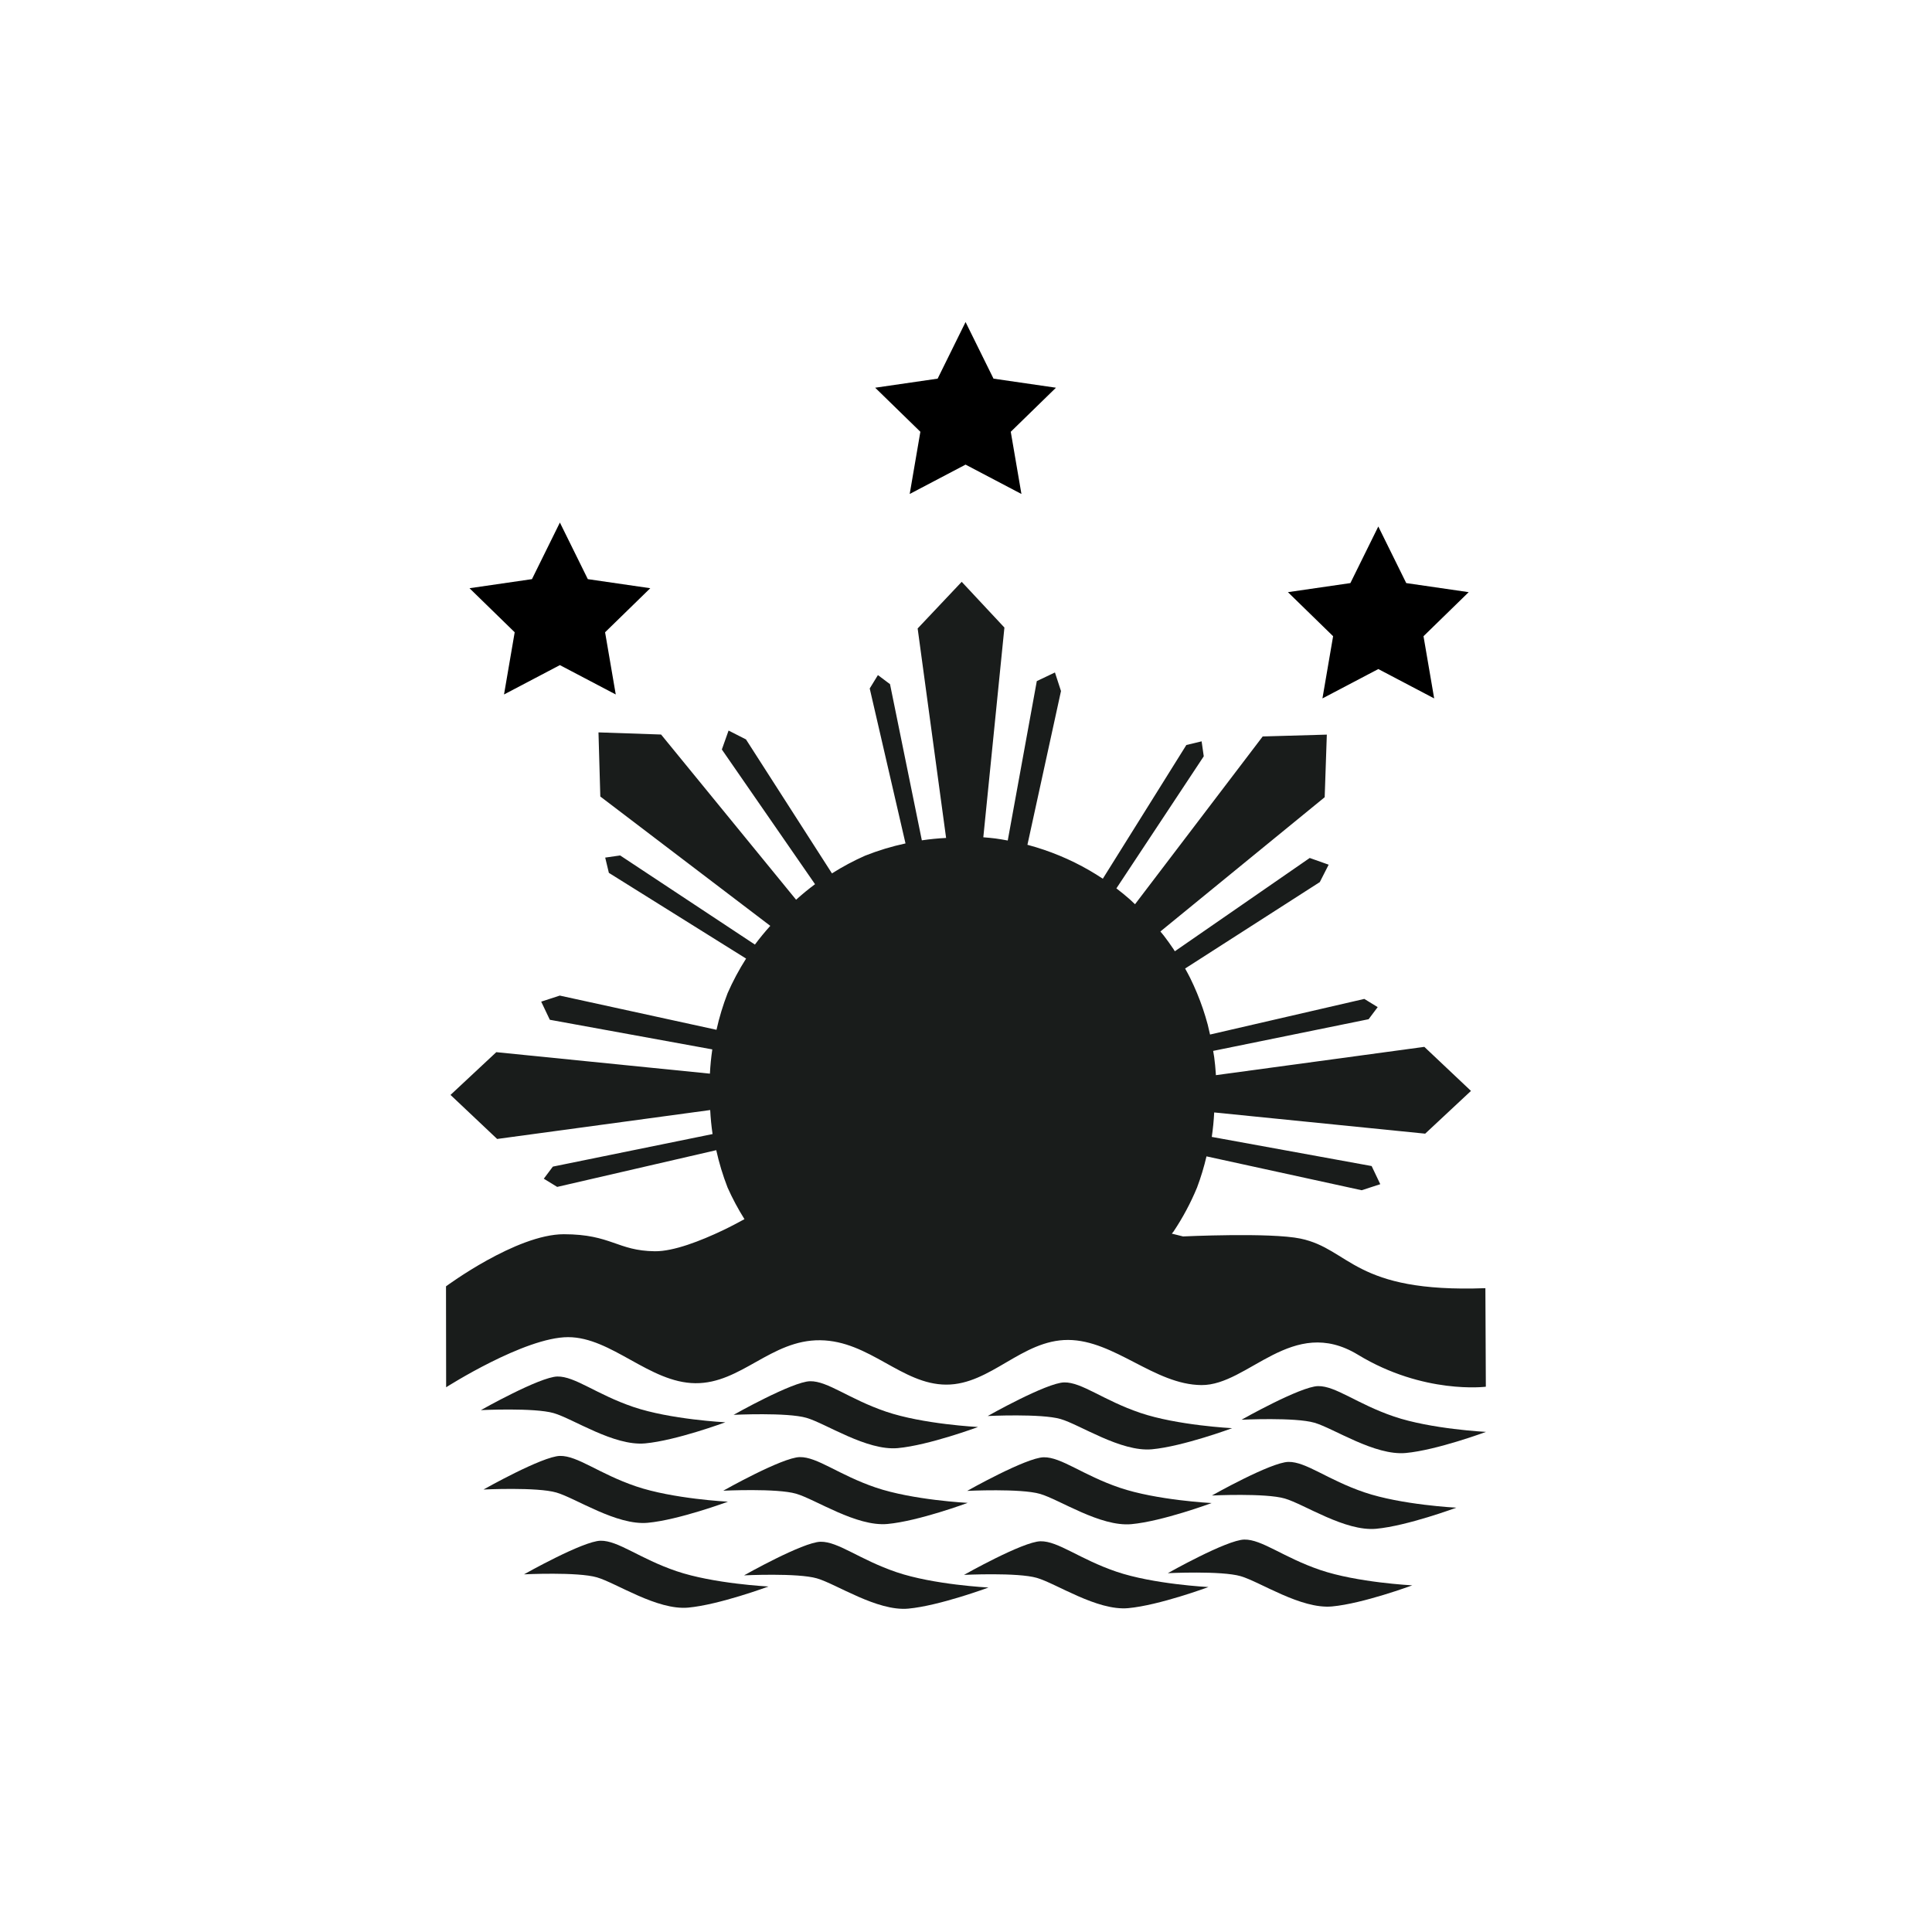 <?xml version="1.0" encoding="UTF-8" standalone="no"?>
<!-- Created with Inkscape (http://www.inkscape.org/) -->

<svg
   width="1080"
   height="1080"
   viewBox="0 0 285.75 285.75"
   version="1.1"
   id="svg1"
   xml:space="preserve"
   inkscape:export-filename="LastimosaNoShield.svg"
   inkscape:export-xdpi="96"
   inkscape:export-ydpi="96"
   xmlns:inkscape="http://www.inkscape.org/namespaces/inkscape"
   xmlns:sodipodi="http://sodipodi.sourceforge.net/DTD/sodipodi-0.dtd"
   xmlns="http://www.w3.org/2000/svg"
   xmlns:svg="http://www.w3.org/2000/svg"><sodipodi:namedview
     id="namedview1"
     pagecolor="#505050"
     bordercolor="#eeeeee"
     borderopacity="1"
     inkscape:showpageshadow="0"
     inkscape:pageopacity="0"
     inkscape:pagecheckerboard="0"
     inkscape:deskcolor="#505050"
     inkscape:document-units="mm" /><defs
     id="defs1" /><g
     inkscape:groupmode="layer"
     id="layer2"
     inkscape:label="Layer 2"><path
       d="m 142.239,86.053 -6.515,6.898 4.207,30.984 c -1.201,0.06 -2.398,0.178 -3.588,0.353 l -4.707,-23.098 -1.789,-1.342 -1.213,1.98 5.293,22.917 c -2.038,0.437 -4.037,1.044 -5.974,1.812 -1.697,0.751 -3.336,1.628 -4.904,2.621 l -12.716,-19.817 -2.575,-1.309 -0.994,2.8 13.781,19.924 c -0.97,0.72 -1.904,1.487 -2.8,2.298 l -19.969,-24.435 -9.259,-0.316 0.271,9.485 25.14,19.129 c -0.802,0.887 -1.56,1.811 -2.274,2.77 l -19.93,-13.182 -2.213,0.316 0.542,2.258 20.296,12.68 c -1.042,1.632 -1.956,3.343 -2.734,5.115 -0.683,1.762 -1.233,3.573 -1.643,5.417 l -23.18,-5.06 -2.747,0.895 1.277,2.683 24.03,4.38 c -0.175,1.19 -0.293,2.387 -0.353,3.588 l -31.596,-3.178 -6.771,6.323 6.898,6.515 31.511,-4.278 c 0.06,1.189 0.177,2.375 0.35,3.553 l -23.621,4.814 -1.341,1.788 1.98,1.214 23.526,-5.433 c 0.417,1.887 0.979,3.74 1.681,5.54 0.72,1.61 1.553,3.168 2.492,4.662 -0.947,0.511 -1.924,1.045 -3.173,1.64 -0.826,0.393 -1.695,0.786 -2.578,1.153 -0.883,0.368 -1.779,0.71 -2.659,1.002 -0.88,0.292 -1.744,0.534 -2.562,0.701 -0.409,0.084 -0.806,0.149 -1.188,0.192 -0.382,0.043 -0.749,0.064 -1.097,0.06 -0.695,-0.008 -1.318,-0.052 -1.887,-0.125 -0.57,-0.073 -1.087,-0.174 -1.574,-0.293 -0.486,-0.119 -0.942,-0.257 -1.388,-0.404 -0.446,-0.147 -0.882,-0.303 -1.329,-0.458 -0.447,-0.155 -0.906,-0.31 -1.398,-0.455 -0.491,-0.145 -1.016,-0.28 -1.594,-0.396 -0.578,-0.116 -1.21,-0.212 -1.917,-0.28 -0.707,-0.068 -1.489,-0.107 -2.368,-0.107 -0.439,-3.3e-4 -0.892,0.03 -1.354,0.086 -0.462,0.056 -0.934,0.139 -1.413,0.244 -0.479,0.105 -0.964,0.233 -1.452,0.38 -0.488,0.147 -0.979,0.312 -1.47,0.493 -0.982,0.361 -1.962,0.782 -2.915,1.234 -0.953,0.452 -1.878,0.934 -2.748,1.415 -0.87,0.482 -1.684,0.964 -2.417,1.416 -0.733,0.452 -1.385,0.874 -1.927,1.235 -1.085,0.723 -1.735,1.205 -1.735,1.205 l 0.02,14.927 c 0,0 0.726,-0.463 1.914,-1.159 0.594,-0.348 1.304,-0.753 2.098,-1.188 0.793,-0.434 1.669,-0.898 2.596,-1.361 0.926,-0.463 1.903,-0.926 2.897,-1.361 0.994,-0.434 2.006,-0.84 3.002,-1.187 0.996,-0.347 1.978,-0.636 2.91,-0.839 0.466,-0.101 0.921,-0.181 1.359,-0.235 0.438,-0.054 0.861,-0.083 1.263,-0.082 0.402,3.2e-4 0.801,0.027 1.197,0.076 0.396,0.05 0.789,0.122 1.18,0.215 0.391,0.092 0.78,0.205 1.167,0.334 0.387,0.129 0.772,0.274 1.156,0.433 0.768,0.317 1.531,0.687 2.293,1.084 0.762,0.397 1.522,0.82 2.286,1.243 0.763,0.424 1.529,0.848 2.302,1.246 0.772,0.398 1.552,0.771 2.341,1.091 0.395,0.16 0.792,0.307 1.193,0.438 0.401,0.131 0.805,0.246 1.212,0.341 0.407,0.095 0.818,0.17 1.233,0.223 0.415,0.053 0.834,0.083 1.258,0.087 0.424,0.004 0.838,-0.018 1.244,-0.062 0.406,-0.044 0.805,-0.111 1.196,-0.196 0.392,-0.086 0.777,-0.191 1.157,-0.312 0.38,-0.121 0.754,-0.258 1.124,-0.408 0.74,-0.3 1.464,-0.651 2.181,-1.027 0.717,-0.376 1.428,-0.778 2.143,-1.18 0.715,-0.402 1.434,-0.803 2.167,-1.178 0.733,-0.376 1.48,-0.725 2.252,-1.024 0.386,-0.149 0.778,-0.285 1.177,-0.406 0.399,-0.12 0.806,-0.225 1.222,-0.31 0.415,-0.085 0.84,-0.15 1.274,-0.193 0.434,-0.043 0.878,-0.064 1.333,-0.058 0.455,0.005 0.901,0.035 1.337,0.087 0.437,0.052 0.865,0.126 1.286,0.218 0.42,0.092 0.833,0.204 1.239,0.33 0.406,0.127 0.806,0.269 1.199,0.423 0.788,0.309 1.553,0.668 2.305,1.052 0.751,0.383 1.489,0.792 2.221,1.199 0.732,0.407 1.458,0.814 2.187,1.195 0.729,0.381 1.461,0.736 2.204,1.041 0.372,0.152 0.746,0.292 1.124,0.416 0.378,0.124 0.76,0.232 1.147,0.321 0.387,0.089 0.779,0.159 1.177,0.207 0.398,0.048 0.801,0.074 1.212,0.075 0.411,8e-4 0.813,-0.024 1.21,-0.072 0.396,-0.048 0.786,-0.119 1.17,-0.209 0.384,-0.09 0.762,-0.2 1.136,-0.326 0.374,-0.126 0.744,-0.268 1.109,-0.424 0.732,-0.311 1.449,-0.673 2.161,-1.061 0.711,-0.388 1.417,-0.803 2.125,-1.218 0.708,-0.414 1.418,-0.828 2.138,-1.216 0.72,-0.388 1.451,-0.75 2.2,-1.06 0.375,-0.155 0.754,-0.297 1.139,-0.422 0.385,-0.125 0.776,-0.234 1.173,-0.324 0.397,-0.09 0.802,-0.159 1.213,-0.207 0.412,-0.047 0.831,-0.072 1.259,-0.07 0.428,0.002 0.853,0.029 1.274,0.079 0.421,0.05 0.84,0.122 1.255,0.213 0.415,0.091 0.828,0.202 1.239,0.329 0.411,0.127 0.819,0.27 1.225,0.425 0.813,0.311 1.62,0.674 2.423,1.062 0.803,0.388 1.603,0.803 2.404,1.218 0.801,0.414 1.602,0.829 2.408,1.219 0.806,0.389 1.617,0.754 2.436,1.067 0.41,0.157 0.821,0.3 1.236,0.428 0.414,0.128 0.831,0.24 1.251,0.333 0.42,0.093 0.843,0.166 1.27,0.218 0.427,0.051 0.857,0.08 1.291,0.084 0.434,0.003 0.867,-0.034 1.298,-0.106 0.431,-0.072 0.862,-0.179 1.292,-0.313 0.43,-0.135 0.861,-0.297 1.292,-0.481 0.431,-0.184 0.864,-0.389 1.298,-0.609 0.868,-0.44 1.743,-0.94 2.632,-1.446 0.889,-0.506 1.793,-1.019 2.719,-1.486 0.463,-0.234 0.931,-0.456 1.406,-0.66 0.474,-0.204 0.955,-0.39 1.443,-0.552 0.488,-0.162 0.984,-0.299 1.487,-0.405 0.503,-0.106 1.015,-0.18 1.536,-0.218 0.521,-0.037 1.051,-0.036 1.591,0.009 0.54,0.045 1.09,0.134 1.651,0.274 0.561,0.14 1.132,0.331 1.716,0.579 0.583,0.248 1.179,0.554 1.787,0.923 0.608,0.369 1.214,0.711 1.815,1.027 0.602,0.316 1.199,0.607 1.79,0.873 0.591,0.267 1.177,0.51 1.753,0.731 0.576,0.221 1.144,0.421 1.702,0.602 1.115,0.36 2.187,0.643 3.201,0.862 1.014,0.22 1.968,0.377 2.847,0.488 0.878,0.111 1.681,0.176 2.39,0.211 0.71,0.035 1.327,0.04 1.833,0.031 1.014,-0.018 1.588,-0.091 1.588,-0.091 l -0.066,-14.575 c -1.22,0.045 -2.367,0.062 -3.444,0.054 -1.077,-0.008 -2.087,-0.041 -3.034,-0.097 -0.947,-0.056 -1.833,-0.134 -2.663,-0.231 -0.83,-0.097 -1.604,-0.214 -2.329,-0.347 -0.725,-0.133 -1.401,-0.282 -2.034,-0.445 -0.633,-0.163 -1.223,-0.339 -1.777,-0.526 -0.554,-0.187 -1.071,-0.383 -1.559,-0.588 -0.487,-0.204 -0.945,-0.416 -1.379,-0.633 -0.867,-0.432 -1.639,-0.882 -2.368,-1.327 -0.729,-0.444 -1.414,-0.883 -2.107,-1.291 -0.692,-0.408 -1.393,-0.787 -2.151,-1.112 -0.379,-0.162 -0.772,-0.311 -1.187,-0.444 -0.415,-0.133 -0.85,-0.249 -1.313,-0.346 -0.557,-0.117 -1.247,-0.209 -2.027,-0.282 -0.78,-0.072 -1.65,-0.125 -2.569,-0.162 -1.838,-0.074 -3.871,-0.085 -5.763,-0.066 -1.893,0.018 -3.647,0.066 -4.927,0.109 -1.28,0.043 -2.088,0.081 -2.088,0.081 l -1.659,-0.414 c 0.086,-0.104 0.172,-0.209 0.257,-0.314 1.367,-2.046 2.53,-4.222 3.472,-6.496 0.566,-1.508 1.034,-3.051 1.401,-4.619 l 22.955,5.011 2.747,-0.895 -1.277,-2.683 -23.644,-4.31 c 0.177,-1.2 0.296,-2.408 0.357,-3.619 l 31.207,3.139 6.771,-6.323 -6.898,-6.515 -30.831,4.186 c -0.002,-0.07 -0.004,-0.14 -0.007,-0.21 -0.054,-0.818 -0.134,-1.634 -0.241,-2.447 -0.047,-0.311 -0.099,-0.622 -0.154,-0.932 l 22.993,-4.686 1.342,-1.789 -1.98,-1.213 -22.817,5.269 c -0.104,-0.492 -0.219,-0.983 -0.343,-1.471 -0.212,-0.792 -0.45,-1.577 -0.714,-2.353 -0.264,-0.776 -0.553,-1.544 -0.867,-2.301 -0.314,-0.757 -0.652,-1.504 -1.014,-2.24 -0.239,-0.472 -0.489,-0.938 -0.748,-1.399 l 19.921,-12.783 1.31,-2.575 -2.8,-0.993 -19.951,13.799 c -0.063,-0.102 -0.126,-0.204 -0.19,-0.305 -0.456,-0.682 -0.933,-1.348 -1.432,-1.998 -0.169,-0.21 -0.34,-0.419 -0.513,-0.625 l 24.299,-19.858 0.316,-9.258 -9.485,0.271 -18.883,24.816 c -0.254,-0.244 -0.511,-0.485 -0.771,-0.722 -0.616,-0.541 -1.25,-1.061 -1.901,-1.56 -0.028,-0.02 -0.057,-0.041 -0.085,-0.061 l 12.923,-19.537 -0.316,-2.213 -2.258,0.542 -12.356,19.778 c -0.651,-0.434 -1.316,-0.847 -1.994,-1.239 -0.71,-0.41 -1.433,-0.797 -2.169,-1.16 -0.735,-0.362 -1.482,-0.701 -2.24,-1.014 -0.757,-0.314 -1.525,-0.603 -2.301,-0.866 -0.776,-0.264 -1.561,-0.502 -2.353,-0.714 -0.031,-0.007 -0.062,-0.015 -0.093,-0.022 l 4.965,-22.744 -0.895,-2.747 -2.683,1.277 -4.297,23.577 c -0.603,-0.115 -1.209,-0.215 -1.817,-0.3 -0.597,-0.073 -1.196,-0.133 -1.796,-0.177 l 3.12,-31.02 z"
       style="display:inline;fill:#191c1b;stroke-width:0.265"
       id="path39" /><path
       style="display:inline;fill:#191c1b;stroke-width:0.265"
       d="m 71.123,208.563 c 0,0 8.714,-4.926 11.316,-4.971 2.601,-0.045 5.764,2.639 11.229,4.499 5.465,1.86 13.609,2.271 13.609,2.271 0,0 -7.281,2.702 -11.87,3.122 -4.59,0.42 -10.643,-3.645 -13.505,-4.476 -2.862,-0.832 -10.778,-0.445 -10.778,-0.445 z"
       id="path5"
       sodipodi:nodetypes="czzczzc" /><path
       style="display:inline;fill:#191c1b;stroke-width:0.265"
       d="m 108.503,209.26 c 0,0 8.714,-4.926 11.316,-4.971 2.601,-0.045 5.764,2.639 11.229,4.499 5.465,1.86 13.608,2.271 13.608,2.271 0,0 -7.281,2.702 -11.87,3.122 -4.59,0.42 -10.643,-3.645 -13.505,-4.476 -2.862,-0.832 -10.778,-0.445 -10.778,-0.445 z"
       id="path5-9"
       sodipodi:nodetypes="czzczzc" /><path
       style="display:inline;fill:#191c1b;stroke-width:0.265"
       d="m 146.085,209.434 c 0,0 8.714,-4.926 11.316,-4.971 2.601,-0.045 5.764,2.639 11.229,4.499 5.465,1.86 13.609,2.271 13.609,2.271 0,0 -7.281,2.702 -11.87,3.122 -4.59,0.42 -10.643,-3.645 -13.505,-4.476 -2.862,-0.832 -10.778,-0.445 -10.778,-0.445 z"
       id="path5-1"
       sodipodi:nodetypes="czzczzc" /><path
       style="display:inline;fill:#191c1b;stroke-width:0.265"
       d="m 183.63,209.983 c 0,0 8.714,-4.926 11.316,-4.971 2.601,-0.045 5.764,2.639 11.229,4.499 5.465,1.86 13.609,2.271 13.609,2.271 0,0 -7.281,2.702 -11.87,3.122 -4.59,0.42 -10.643,-3.645 -13.505,-4.476 -2.862,-0.832 -10.778,-0.445 -10.778,-0.445 z"
       id="path5-0"
       sodipodi:nodetypes="czzczzc" /><path
       style="display:inline;fill:#191c1b;stroke-width:0.265"
       d="m 71.511,220.306 c 0,0 8.714,-4.926 11.316,-4.971 2.601,-0.045 5.764,2.639 11.229,4.499 5.465,1.86 13.609,2.271 13.609,2.271 0,0 -7.281,2.702 -11.87,3.122 -4.59,0.42 -10.643,-3.645 -13.505,-4.476 -2.862,-0.832 -10.778,-0.445 -10.778,-0.445 z"
       id="path5-07"
       sodipodi:nodetypes="czzczzc" /><path
       style="display:inline;fill:#191c1b;stroke-width:0.265"
       d="m 106.97,220.482 c 0,0 8.714,-4.926 11.316,-4.971 2.601,-0.045 5.764,2.639 11.229,4.499 5.465,1.86 13.609,2.271 13.609,2.271 0,0 -7.281,2.702 -11.87,3.122 -4.59,0.42 -10.643,-3.645 -13.505,-4.476 -2.862,-0.832 -10.778,-0.445 -10.778,-0.445 z"
       id="path5-5"
       sodipodi:nodetypes="czzczzc" /><path
       style="display:inline;fill:#191c1b;stroke-width:0.265"
       d="m 143.051,220.508 c 0,0 8.714,-4.926 11.316,-4.971 2.601,-0.045 5.764,2.639 11.229,4.499 5.465,1.86 13.609,2.271 13.609,2.271 0,0 -7.281,2.702 -11.87,3.122 -4.59,0.42 -10.643,-3.645 -13.505,-4.476 -2.862,-0.832 -10.778,-0.445 -10.778,-0.445 z"
       id="path5-18"
       sodipodi:nodetypes="czzczzc" /><path
       style="display:inline;fill:#191c1b;stroke-width:0.265"
       d="m 179.246,221.192 c 0,0 8.714,-4.926 11.316,-4.971 2.601,-0.045 5.764,2.639 11.229,4.499 5.465,1.86 13.608,2.271 13.608,2.271 0,0 -7.281,2.702 -11.87,3.122 -4.59,0.42 -10.643,-3.645 -13.505,-4.476 -2.862,-0.832 -10.778,-0.445 -10.778,-0.445 z"
       id="path5-00"
       sodipodi:nodetypes="czzczzc" /><path
       style="display:inline;fill:#191c1b;stroke-width:0.265"
       d="m 77.505,232.851 c 0,0 8.714,-4.926 11.316,-4.971 2.601,-0.045 5.764,2.639 11.229,4.499 5.465,1.86 13.608,2.271 13.608,2.271 0,0 -7.281,2.702 -11.87,3.122 -4.59,0.42 -10.643,-3.645 -13.505,-4.476 -2.862,-0.832 -10.778,-0.445 -10.778,-0.445 z"
       id="path5-4"
       sodipodi:nodetypes="czzczzc" /><path
       style="display:inline;fill:#191c1b;stroke-width:0.265"
       d="m 110.048,233.002 c 0,0 8.714,-4.926 11.316,-4.971 2.601,-0.045 5.764,2.639 11.229,4.499 5.465,1.86 13.609,2.271 13.609,2.271 0,0 -7.281,2.702 -11.87,3.122 -4.59,0.42 -10.643,-3.645 -13.505,-4.476 -2.862,-0.832 -10.778,-0.445 -10.778,-0.445 z"
       id="path5-58"
       sodipodi:nodetypes="czzczzc" /><path
       style="display:inline;fill:#191c1b;stroke-width:0.265"
       d="m 142.58,232.931 c 0,0 8.714,-4.926 11.316,-4.971 2.601,-0.045 5.764,2.639 11.229,4.499 5.465,1.86 13.609,2.271 13.609,2.271 0,0 -7.281,2.702 -11.87,3.122 -4.59,0.42 -10.643,-3.645 -13.505,-4.476 -2.862,-0.832 -10.778,-0.445 -10.778,-0.445 z"
       id="path5-92"
       sodipodi:nodetypes="czzczzc" /><path
       style="display:inline;fill:#191c1b;stroke-width:0.265"
       d="m 172.723,232.679 c 0,0 8.714,-4.926 11.316,-4.971 2.601,-0.045 5.764,2.639 11.229,4.499 5.465,1.86 13.609,2.271 13.609,2.271 0,0 -7.281,2.702 -11.87,3.122 -4.59,0.42 -10.643,-3.645 -13.505,-4.476 -2.862,-0.832 -10.778,-0.445 -10.778,-0.445 z"
       id="path5-2"
       sodipodi:nodetypes="czzczzc" /><path
       d="m 82.81,77.286 -4.131,8.371 -9.238,1.342 6.684,6.516 -1.578,9.2 8.262,-4.343 8.263,4.343 -1.578,-9.2 6.684,-6.516 -9.237,-1.342 z"
       style="stroke-width:0.265"
       id="path41" /><path
       d="m 142.811,47.632 -4.131,8.371 -9.238,1.342 6.684,6.516 -1.578,9.2 8.262,-4.343 8.263,4.343 -1.578,-9.2 6.684,-6.516 -9.237,-1.342 z"
       style="stroke-width:0.265"
       id="path41-5" /><path
       d="m 203.857,77.869 -4.131,8.371 -9.238,1.342 6.684,6.516 -1.578,9.2 8.262,-4.343 8.263,4.343 -1.578,-9.2 6.684,-6.516 -9.237,-1.342 z"
       style="stroke-width:0.265"
       id="path41-8" /></g></svg>
